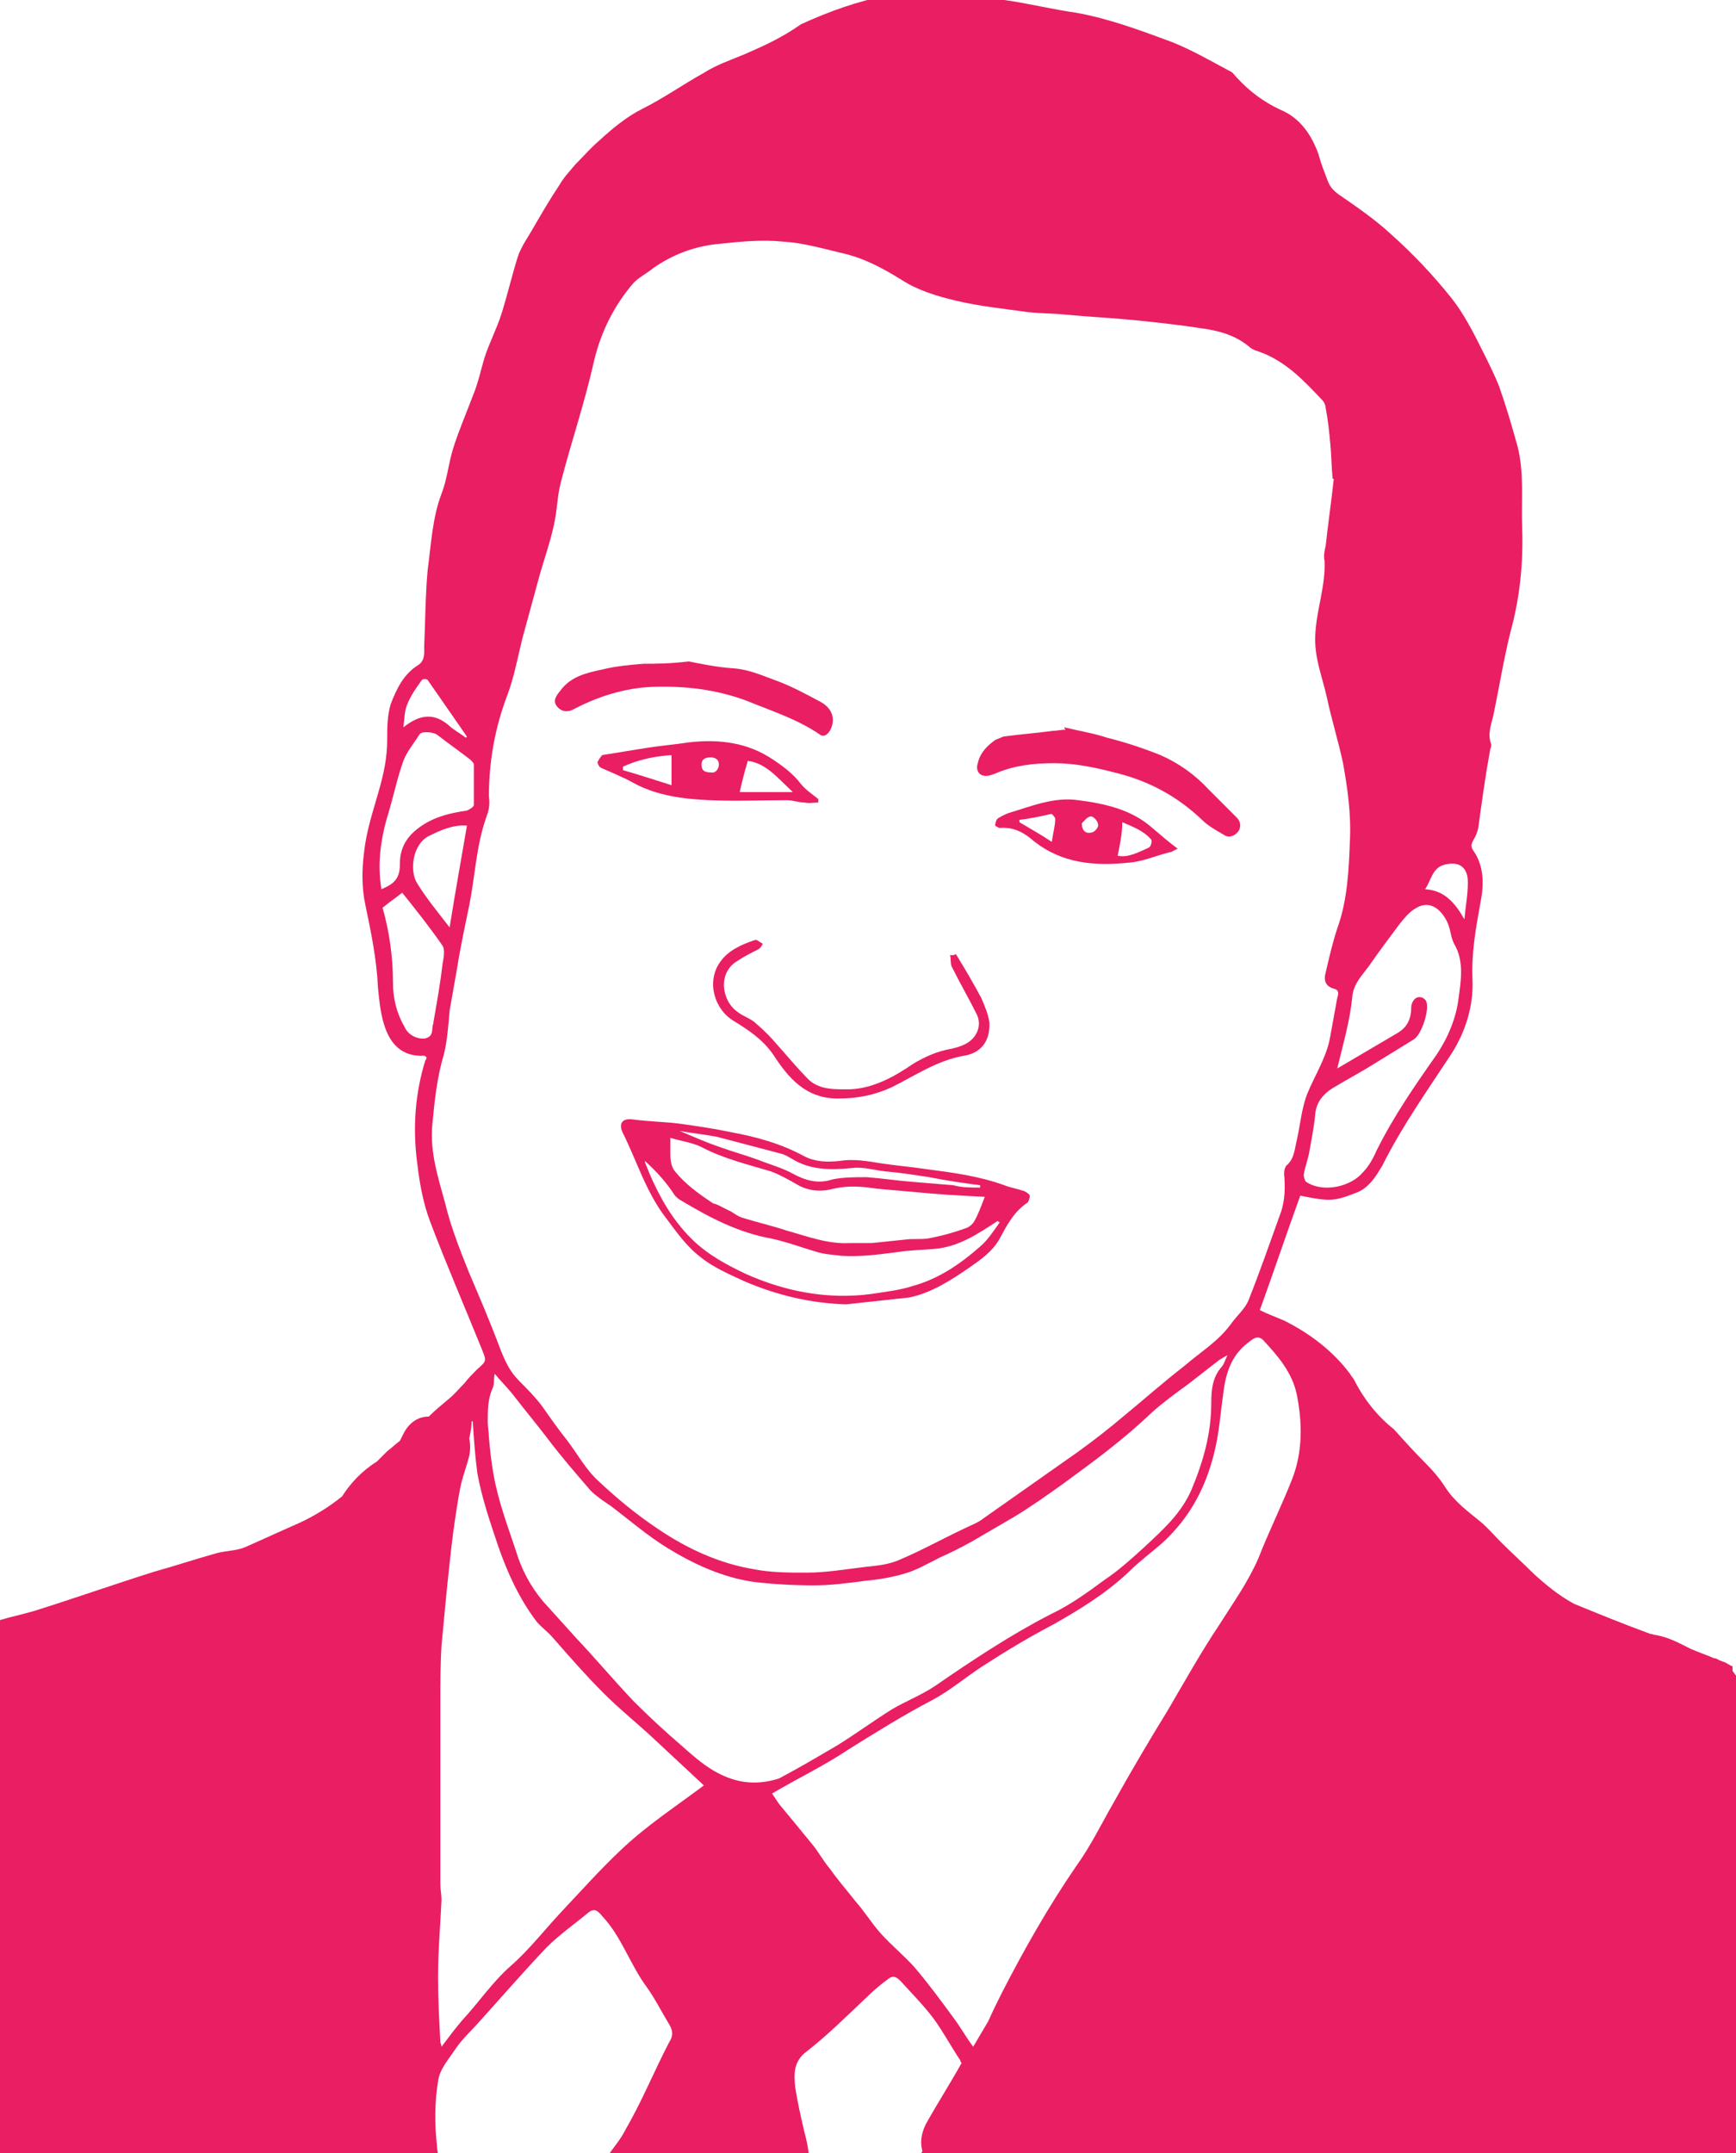 <?xml version="1.0" encoding="utf-8"?>
<!-- Generator: Adobe Illustrator 19.2.1, SVG Export Plug-In . SVG Version: 6.00 Build 0)  -->
<svg version="1.1" id="Layer_1" xmlns="http://www.w3.org/2000/svg" xmlns:xlink="http://www.w3.org/1999/xlink" x="0px" y="0px"
	 viewBox="0 0 150.2 186.2" style="enable-background:new 0 0 150.2 186.2;" xml:space="preserve">
<style type="text/css">
	.st0{fill:#E91E63;}
</style>
<g id="pharm-donald-red">
	<path class="st0" d="M150.2,186.2v-41.3c-0.1-0.1-0.2-0.3-0.3-0.4v-0.4c-0.3-0.1-0.5-0.3-0.8-0.4c-0.1,0-0.2-0.1-0.3-0.1
		c-0.2-0.1-0.3-0.2-0.5-0.2c-0.7-0.3-1.3-0.5-2-0.8c-1-0.5-1.9-1-3-1.2c-0.2,0-0.3-0.1-0.5-0.1c-2.2-0.8-4.4-1.7-6.6-2.6
		c-1.3-0.7-2.4-1.6-3.5-2.6c-0.9-0.9-1.9-1.8-2.8-2.7c-0.6-0.6-1.2-1.3-1.8-1.8c-1.1-0.9-2.2-1.7-3-2.9c-0.5-0.8-1.1-1.5-1.7-2.1
		c-1-1-1.9-2-2.8-3c-1.4-1.1-2.6-2.6-3.4-4.2c-0.1-0.2-0.3-0.4-0.4-0.6c-1.5-2-3.5-3.5-5.7-4.6c-0.7-0.3-1.5-0.6-2.1-0.9
		c1.2-3.3,2.3-6.6,3.5-9.9c2.5,0.5,2.9,0.5,4.7-0.2c1.2-0.4,1.8-1.4,2.4-2.4c1.7-3.4,3.9-6.5,6-9.7c1.2-1.9,1.9-4.1,1.8-6.4
		c-0.1-2.3,0.3-4.5,0.7-6.7c0.3-1.5,0.3-3.1-0.6-4.4c-0.3-0.4-0.2-0.6,0-1c0.2-0.3,0.3-0.6,0.4-1c0.3-2.2,0.6-4.4,1-6.6
		c0-0.2,0.2-0.5,0.1-0.7c-0.3-0.8,0-1.6,0.2-2.4c0.5-2.4,0.9-4.9,1.5-7.3c0.8-2.9,1.1-5.9,1-8.9c-0.1-2.4,0.2-4.7-0.4-7.1
		c-0.5-1.8-1-3.5-1.6-5.2c-0.4-1-0.9-2-1.4-3c-0.8-1.6-1.6-3.2-2.7-4.6c-1.6-2-3.3-3.8-5.2-5.5c-1.4-1.3-3-2.4-4.6-3.5
		c-0.4-0.3-0.7-0.6-0.9-1.1c-0.3-0.8-0.6-1.5-0.8-2.3c-0.6-1.7-1.6-3.2-3.3-3.9c-1.5-0.7-2.7-1.6-3.8-2.8c-0.2-0.2-0.3-0.4-0.5-0.5
		c-1.7-0.9-3.4-1.9-5.2-2.6c-2.7-1-5.4-2-8.2-2.5c-2.1-0.3-4.1-0.8-6.2-1.1c-2.1-0.2-4.2-0.2-6.4-0.3c-0.2,0-0.5,0-0.7-0.1
		c-1,0-2.1-0.2-3,0c-2.6,0.5-5.1,1.4-7.5,2.5C67.6,3.3,66,4,64.4,4.7c-1.2,0.5-2.4,0.9-3.5,1.6c-1.8,1-3.5,2.2-5.3,3.1
		c-1.4,0.7-2.6,1.7-3.8,2.8c-0.7,0.6-1.3,1.3-2,2c-0.5,0.6-1,1.1-1.4,1.8c-0.8,1.2-1.5,2.4-2.2,3.6c-0.5,0.9-1.1,1.7-1.4,2.6
		c-0.5,1.6-0.9,3.3-1.4,4.9c-0.4,1.3-1.1,2.6-1.5,3.9c-0.3,1-0.5,2-0.9,3c-0.6,1.6-1.3,3.2-1.8,4.8c-0.4,1.3-0.5,2.6-1,3.9
		c-0.8,2.1-0.9,4.4-1.2,6.6c-0.2,2.2-0.2,4.4-0.3,6.6c0,0.5,0.1,1.2-0.5,1.6c-1.3,0.8-1.9,2.1-2.4,3.4c-0.3,1-0.3,2.1-0.3,3.1
		c0,1.5-0.3,2.9-0.7,4.3c-0.5,1.8-1.1,3.5-1.3,5.4c-0.2,1.5-0.2,3.1,0.1,4.5c0.5,2.4,1,4.8,1.1,7.2c0.1,1,0.2,2.1,0.5,3.1
		c0.5,1.7,1.5,2.9,3.5,2.8c0.1,0,0.1,0.1,0.2,0.1c0,0.1,0,0.2-0.1,0.3c-0.9,2.9-1.1,5.9-0.7,8.9c0.2,1.7,0.5,3.4,1.1,5
		c1.4,3.7,3,7.4,4.5,11.1c0.4,1,0.4,1-0.4,1.7c-0.4,0.4-0.8,0.8-1.1,1.2c-0.5,0.5-0.9,1-1.4,1.4c-0.6,0.5-1.2,1-1.7,1.5
		c-0.9,0-1.7,0.5-2.2,1.5c-0.1,0.2-0.2,0.4-0.3,0.6c-0.4,0.3-0.7,0.6-1.1,0.9c-0.3,0.3-0.6,0.6-0.9,0.9c-1.3,0.8-2.3,1.9-3,3
		c-1.1,0.9-2.4,1.7-3.7,2.3c-1.6,0.7-3.1,1.4-4.7,2.1c-0.7,0.3-1.6,0.3-2.4,0.5c-1.8,0.5-3.6,1.1-5.4,1.6c-3.5,1.1-6.9,2.3-10.4,3.4
		c-1,0.3-2,0.5-3,0.8v1.4c-0.1,0.1-0.2,0.2-0.4,0.2v44.8h38.3c0-0.3-0.1-0.7-0.1-1c-0.2-1.8-0.2-3.7,0.1-5.5c0.1-1,0.9-1.9,1.5-2.8
		c0.6-0.9,1.4-1.6,2.1-2.4c1.9-2.1,3.8-4.3,5.8-6.4c1.1-1.1,2.4-2,3.6-3c0.5-0.4,0.8-0.2,1.2,0.3c1.7,1.8,2.4,4.2,3.9,6.2
		c0.7,1,1.2,2,1.8,3c0.4,0.6,0.5,1.1,0.1,1.7c-1.3,2.5-2.4,5.2-3.8,7.6c-0.4,0.8-1,1.5-1.5,2.2h17.4c-0.1-0.7-0.2-1.3-0.4-2
		c-0.3-1.3-0.6-2.6-0.8-3.9c-0.1-1.1-0.2-2.2,1-3.1c1.8-1.4,3.4-3,5.1-4.6c0.6-0.6,1.3-1.2,2-1.7c0.4-0.3,0.7-0.1,1,0.2
		c1,1.1,2,2.1,2.9,3.3c0.8,1.1,1.5,2.4,2.3,3.6c0,0.1,0,0.1,0.1,0.2c-1,1.8-2.1,3.5-3.1,5.3c-0.4,0.8-0.5,1.6-0.3,2.3
		c0,0.1-0.1,0.2-0.1,0.2H150.2z M124.9,74.8c1-0.3,2.1-0.1,2.1,1.5c0,1.1-0.2,2.1-0.3,3.2c-0.8-1.4-1.7-2.5-3.4-2.6
		C123.8,76.2,123.9,75.1,124.9,74.8z M118.4,83.6c0.9-1.3,1.8-2.5,2.7-3.7c0.4-0.5,0.8-1,1.3-1.3c1.2-0.8,2.2-0.1,2.8,1.1
		c0.3,0.6,0.3,1.3,0.6,1.9c0.9,1.5,0.6,3.2,0.4,4.7c-0.2,1.7-0.9,3.4-1.9,4.9c-1.9,2.7-3.7,5.3-5.2,8.3c-0.3,0.7-0.7,1.4-1.2,1.9
		c-1,1.2-3.4,1.8-4.9,0.8c-0.1-0.1-0.2-0.4-0.2-0.6c0.1-0.7,0.4-1.4,0.5-2.1c0.2-1.1,0.4-2.1,0.5-3.2c0.1-1,0.7-1.7,1.5-2.2
		c1-0.6,2.1-1.2,3.1-1.8c1.3-0.8,2.6-1.6,3.9-2.4c0.7-0.4,1.4-2.6,1.1-3.3c-0.2-0.4-0.7-0.5-1-0.2c-0.2,0.2-0.3,0.5-0.3,0.7
		c0,1.1-0.4,1.8-1.3,2.3c-1.7,1-3.4,2-5.1,3c0.5-2.1,1.1-4.1,1.3-6.2C117.1,85.1,117.8,84.4,118.4,83.6z M35.2,61
		c0.3-0.8,0.8-1.5,1.3-2.2c0.1-0.1,0.4-0.1,0.5,0c1.1,1.6,2.3,3.3,3.4,4.9c0,0-0.1,0.1-0.1,0.1c-0.5-0.4-1.1-0.7-1.5-1.1
		c-1.2-1-2.4-1-3.9,0.2C35,62.1,35,61.5,35.2,61z M33.7,70c0.4-1.4,0.7-2.8,1.2-4.2c0.3-0.8,0.9-1.5,1.4-2.3
		c0.2-0.3,1.3-0.2,1.6,0.1c0.9,0.7,1.9,1.4,2.8,2.1c0.1,0.1,0.3,0.3,0.3,0.4c0,1.2,0,2.3,0,3.5c0,0.2-0.4,0.4-0.6,0.5
		c-1.4,0.2-2.7,0.5-3.9,1.3c-1.2,0.8-1.9,1.8-1.9,3.3c0,1.2-0.4,1.7-1.6,2.2C32.6,74.5,33,72.2,33.7,70z M40.4,71.4
		c-0.5,2.9-1,5.7-1.5,8.8c-1-1.3-2-2.5-2.8-3.8c-0.7-1.1-0.4-3.4,1-4.1C38.1,71.8,39.2,71.3,40.4,71.4z M36.8,89.8
		c-0.7,0.1-1.5-0.3-1.8-1C34.3,87.6,34,86.3,34,85c0-2.2-0.3-4.4-0.9-6.5c0.6-0.5,1.2-0.9,1.7-1.3c1.2,1.5,2.4,3,3.5,4.6
		c0.2,0.3,0.1,1,0,1.5c-0.2,1.7-0.5,3.4-0.8,5.1c0,0,0,0,0,0.1C37.3,88.9,37.6,89.6,36.8,89.8z M40.6,110.1c-0.8-2-1.6-4-2.1-6.1
		c-0.6-2.2-1.3-4.3-1.1-6.7c0.2-2.1,0.4-4.1,1-6.1c0.3-1.2,0.4-2.6,0.5-3.8c0.2-1.1,0.4-2.3,0.6-3.4c0.3-1.9,0.7-3.8,1.1-5.7
		c0.5-2.5,0.6-5.2,1.5-7.7c0.2-0.5,0.3-1.1,0.2-1.7c0-3,0.5-5.9,1.6-8.8c0.6-1.6,0.9-3.3,1.3-4.9c0.5-1.8,1-3.7,1.5-5.5
		c0.4-1.4,0.9-2.8,1.2-4.2c0.3-1.2,0.3-2.5,0.6-3.7c0.9-3.5,2.1-7,2.9-10.6c0.6-2.5,1.7-4.7,3.3-6.6c0.5-0.6,1.2-0.9,1.8-1.4
		c1.7-1.2,3.6-1.9,5.6-2.1c1.9-0.2,3.8-0.4,5.7-0.2c1.7,0.1,3.4,0.6,5.1,1c1.8,0.4,3.5,1.3,5.1,2.3c1.4,0.9,3,1.4,4.7,1.8
		c2.1,0.5,4.2,0.7,6.3,1c1,0.1,2.1,0.1,3.1,0.2c2.1,0.2,4.2,0.3,6.2,0.5c1.9,0.2,3.8,0.4,5.7,0.7c1.5,0.2,2.9,0.6,4.1,1.6
		c0.2,0.2,0.5,0.3,0.8,0.4c2.3,0.8,3.9,2.5,5.5,4.2c0.2,0.2,0.3,0.5,0.3,0.7c0.2,1,0.3,2,0.4,3.1c0.1,1,0.1,2,0.2,3c0,0,0.1,0,0.1,0
		c-0.2,1.9-0.5,3.9-0.7,5.8c-0.1,0.4-0.2,0.9-0.1,1.3c0.1,2.2-0.7,4.2-0.8,6.4c-0.1,2,0.6,3.6,1,5.4c0.4,1.9,1,3.8,1.4,5.7
		c0.4,2.2,0.7,4.4,0.6,6.6c-0.1,2.6-0.2,5.2-1.1,7.7c-0.4,1.2-0.7,2.5-1,3.8c-0.2,0.7,0,1.2,0.7,1.4c0.5,0.1,0.4,0.5,0.3,0.8
		c-0.2,1.1-0.4,2.2-0.6,3.3c-0.3,1.8-1.3,3.3-2,5c-0.5,1.3-0.6,2.7-0.9,4c-0.2,0.8-0.2,1.6-0.9,2.2c-0.1,0.1-0.2,0.4-0.2,0.7
		c0.1,1.1,0.1,2.3-0.3,3.4c-0.9,2.5-1.8,5.1-2.8,7.6c-0.3,0.7-1,1.3-1.5,2c-1.1,1.5-2.6,2.4-4,3.6c-1.8,1.4-3.5,2.9-5.2,4.3
		c-1.3,1.1-2.7,2.2-4.1,3.2c-2.7,1.9-5.4,3.8-8.1,5.7c-0.5,0.4-1.1,0.6-1.7,0.9c-1.9,0.9-3.7,1.9-5.6,2.7c-0.9,0.4-1.9,0.5-2.9,0.6
		c-1.7,0.2-3.4,0.5-5.1,0.5c-1.5,0-3.1,0-4.6-0.3c-3-0.5-5.8-1.8-8.3-3.5c-1.8-1.2-3.5-2.6-5.1-4.1c-1.1-1-1.8-2.3-2.7-3.5
		c-0.8-1-1.5-2-2.2-3c-0.6-0.8-1.3-1.5-2-2.2c-0.8-0.8-1.2-1.7-1.6-2.7C42.4,114.3,41.5,112.2,40.6,110.1z M53.7,160
		c-1.8,1.7-3.4,3.5-5.1,5.3c-1.5,1.6-2.8,3.3-4.4,4.7c-1.6,1.4-2.8,3.2-4.2,4.7c-0.6,0.7-1.2,1.5-1.8,2.3c0-0.2-0.1-0.3-0.1-0.4
		c-0.1-1.9-0.2-3.7-0.2-5.6c0-2.3,0.2-4.5,0.3-6.7c0-0.4-0.1-0.9-0.1-1.4c0-5.2,0-10.5,0-15.7c0-1.6,0-3.3,0.1-4.9
		c0.3-3.2,0.6-6.5,1-9.7c0.2-1.4,0.4-2.9,0.7-4.3c0.2-0.8,0.5-1.6,0.7-2.4c0.1-0.5,0.1-1,0-1.5c0.1-0.5,0.2-0.9,0.2-1.4
		c0,0,0-0.1,0.1-0.1c0.1,1.5,0.2,3,0.4,4.5c0.4,2.2,1.1,4.2,1.8,6.3c0.8,2.3,1.8,4.5,3.3,6.5c0.4,0.5,1,0.9,1.5,1.5
		c1.4,1.6,2.8,3.2,4.3,4.7c1.4,1.4,2.9,2.6,4.3,3.9c1.5,1.4,3,2.8,4.4,4.1C58.5,156.2,55.9,157.9,53.7,160z M61.7,153.1
		c-1-0.6-1.9-1.4-2.8-2.2c-1.4-1.2-2.8-2.5-4.1-3.8c-1.7-1.8-3.3-3.7-5-5.5c-0.9-1-1.9-2.1-2.8-3.1c-1.1-1.3-1.9-2.8-2.4-4.5
		c-0.7-2.1-1.5-4.2-1.9-6.5c-0.2-1.1-0.3-2.1-0.4-3.2c0-0.4-0.1-0.9-0.1-1.3c0-1,0-2,0.4-2.9c0.2-0.4,0.1-0.8,0.2-1.3
		c0.5,0.6,1,1.1,1.5,1.7c1,1.3,2,2.5,3,3.8c1.2,1.6,2.5,3.1,3.8,4.6c0.5,0.5,1.1,0.9,1.7,1.3c1.6,1.2,3.2,2.6,5,3.7
		c2.3,1.4,4.7,2.5,7.4,2.9c1.7,0.2,3.5,0.3,5.2,0.3c1.5,0,3-0.2,4.5-0.4c1.1-0.1,2.3-0.3,3.3-0.6c1.1-0.3,2.1-0.9,3.1-1.4
		c0.9-0.4,1.9-0.9,2.8-1.4c1.2-0.7,2.4-1.4,3.6-2.1c1.5-0.9,2.9-1.9,4.3-2.9c2.6-1.9,5.2-3.8,7.6-6.1c1-0.9,2.1-1.7,3.2-2.5
		c0.9-0.7,1.8-1.4,2.7-2.1c0.2-0.1,0.3-0.2,0.7-0.4c-0.2,0.4-0.3,0.8-0.5,1c-0.8,0.9-0.9,2-0.9,3.1c0,2.7-0.7,5.1-1.7,7.5
		c-0.9,2.1-2.5,3.5-4.1,5c-1.1,1-2.2,2-3.4,2.8c-1.5,1.1-3,2.2-4.7,3c-3.5,1.8-6.8,4-10,6.2c-1.2,0.8-2.5,1.3-3.7,2
		c-1.6,1-3.1,2.1-4.7,3.1c-1.7,1-3.4,2-5.1,2.9C65.2,154.5,63.4,154.1,61.7,153.1z M82.5,174.5c-1.1-1.5-2.2-3-3.4-4.4
		c-0.9-1-2-1.9-2.9-2.9c-0.8-0.9-1.4-1.9-2.2-2.8c-0.7-0.9-1.5-1.8-2.2-2.8c-0.6-0.7-1-1.5-1.6-2.2c-0.9-1.1-1.8-2.2-2.8-3.4
		c-0.2-0.3-0.4-0.6-0.6-0.9c2.2-1.3,4.5-2.4,6.6-3.8c2.4-1.5,4.8-3,7.3-4.3c1.5-0.8,2.9-2,4.3-2.9c2-1.3,4-2.5,6.1-3.6
		c2.3-1.3,4.6-2.7,6.6-4.6c0.9-0.9,2-1.7,2.9-2.5c2.5-2.3,3.9-5.1,4.6-8.4c0.3-1.4,0.4-2.8,0.6-4.2c0.2-1.8,0.6-3.5,2.2-4.7
		c0.4-0.3,0.8-0.7,1.3-0.2c1.3,1.4,2.5,2.8,2.9,4.7c0.5,2.5,0.5,5-0.4,7.3c-0.9,2.3-2,4.5-2.9,6.8c-0.9,2.1-2.2,3.9-3.4,5.8
		c-1.6,2.4-3,4.9-4.4,7.3c-1.6,2.6-3.2,5.3-4.7,8c-1.1,1.9-2,3.8-3.3,5.6c-2.4,3.5-4.5,7.2-6.4,10.9c-0.4,0.8-0.8,1.6-1.2,2.5
		c-0.4,0.7-0.9,1.5-1.3,2.2C83.6,176.2,83.1,175.3,82.5,174.5z"/>
	<path class="st0" d="M73.2,112.8c-3.1-0.1-6-0.8-8.8-2c-1.3-0.6-2.7-1.2-3.8-2.1c-1.2-0.9-2.1-2.2-3-3.4c-1.7-2.2-2.5-4.9-3.7-7.3
		c-0.4-0.8-0.1-1.3,0.8-1.2c1.4,0.2,2.9,0.2,4.3,0.4c1.4,0.2,2.8,0.4,4.2,0.7c2.2,0.4,4.4,1,6.4,2.1c1,0.5,2,0.5,3,0.4
		c1.2-0.2,2.4,0,3.6,0.2c1.3,0.2,2.6,0.3,3.9,0.5c2.3,0.3,4.6,0.6,6.8,1.4c0.5,0.2,1.1,0.3,1.7,0.5c0.2,0.1,0.4,0.2,0.5,0.4
		c0,0.2-0.1,0.5-0.2,0.6c-1.2,0.8-1.8,2-2.4,3.1c-0.6,1.1-1.6,1.8-2.6,2.5c-1.6,1.1-3.3,2.2-5.2,2.6C76.9,112.4,75,112.6,73.2,112.8
		z M85.2,103.5c-2-0.1-3.9-0.2-5.9-0.4c-1.1-0.1-2.3-0.2-3.4-0.3c-1.3-0.2-2.5-0.3-3.8,0c-1.1,0.3-2.2,0.2-3.2-0.4
		c-0.7-0.4-1.4-0.8-2.2-1.1c-2-0.6-4.1-1.1-6-2.1c-0.8-0.4-1.7-0.5-2.7-0.8c0,0.5,0,0.9,0,1.2c0,0.6,0,1.2,0.4,1.7
		c0.9,1.1,2,1.9,3.2,2.7c0.1,0.1,0.3,0.1,0.5,0.2c0.4,0.2,0.8,0.4,1.2,0.6c0.3,0.2,0.6,0.4,0.9,0.5c1.3,0.4,2.6,0.7,3.8,1.1
		c1.8,0.5,3.6,1.2,5.5,1.1c0.6,0,1.3,0,1.9,0c1-0.1,1.9-0.2,2.9-0.3c0.7-0.1,1.3,0,2-0.1c1.1-0.2,2.2-0.5,3.3-0.9
		c0.3-0.1,0.6-0.4,0.7-0.6C84.6,105.1,84.9,104.3,85.2,103.5z M55.8,100.4c0,0,0,0.1,0,0.1c0.1,0.3,0.3,0.7,0.4,1
		c0.9,2.1,2,4,3.6,5.6c1.4,1.4,3.1,2.3,4.8,3.1c3.4,1.5,7,2.2,10.8,1.7c1.2-0.2,2.4-0.3,3.6-0.7c2.2-0.6,4.1-1.9,5.8-3.4
		c0.7-0.6,1.2-1.4,1.7-2.1c-0.1,0-0.1-0.1-0.2-0.1c-1.7,1.1-3.3,2.2-5.4,2.4c-1.1,0.1-2.2,0.1-3.4,0.3c-1.6,0.2-3.1,0.4-4.7,0.3
		c-0.7-0.1-1.3-0.1-2-0.3c-1.4-0.4-2.7-0.9-4.1-1.2c-2.8-0.5-5.3-1.8-7.8-3.3c-0.2-0.1-0.4-0.3-0.5-0.4
		C57.7,102.3,56.8,101.3,55.8,100.4z M84.8,102.7c0-0.1,0-0.1,0-0.2c-1.5-0.2-2.9-0.4-4.4-0.7c-1.3-0.2-2.6-0.4-3.8-0.5
		c-0.9-0.1-1.9-0.4-2.8-0.3c-1.9,0.2-3.7,0.2-5.3-0.8c-0.2-0.1-0.5-0.3-0.8-0.4c-1.9-0.5-3.8-1-5.7-1.5c-1.1-0.2-2.1-0.3-3.2-0.5
		c1.2,0.5,2.3,1,3.5,1.4c1.1,0.4,2.2,0.7,3.3,1.1c1,0.4,2.1,0.7,3,1.2c1.1,0.6,2.2,0.9,3.4,0.5c0.9-0.2,2-0.2,3-0.2
		c1.3,0.1,2.6,0.3,3.9,0.4c1.2,0.1,2.4,0.2,3.6,0.3C83.2,102.7,84,102.7,84.8,102.7z"/>
	<path class="st0" d="M92.1,62.9c1.2,0.3,2.5,0.5,3.7,0.9c1.6,0.4,3.1,0.9,4.6,1.5c1.6,0.7,3,1.7,4.2,3c0.8,0.8,1.6,1.6,2.4,2.4
		c0.3,0.3,0.4,0.7,0.2,1.1c-0.3,0.5-0.9,0.7-1.3,0.4c-0.7-0.4-1.4-0.8-1.9-1.3c-2.1-2-4.5-3.3-7.2-4c-1.9-0.5-3.7-0.9-5.6-0.9
		c-1.8,0-3.5,0.2-5.1,0.9c-0.3,0.1-0.5,0.2-0.8,0.2c-0.6,0-0.9-0.5-0.7-1.1c0.2-0.9,0.8-1.5,1.5-2c0.2-0.1,0.5-0.2,0.7-0.3
		c1.4-0.2,2.9-0.3,4.3-0.5c0.4,0,0.7-0.1,1.1-0.1C92.1,63,92.1,63,92.1,62.9z"/>
	<path class="st0" d="M59.6,57.2c1,0.2,2.4,0.5,3.9,0.6c1.3,0.1,2.4,0.6,3.5,1c1.4,0.5,2.7,1.2,4,1.9c1.1,0.6,1.3,1.6,0.8,2.5
		c-0.2,0.3-0.5,0.6-0.9,0.3c-1.9-1.3-4.1-2-6.3-2.9c-2.7-1-5.4-1.3-8.2-1.2c-2.3,0.1-4.6,0.8-6.7,1.9c-0.5,0.3-1.1,0.3-1.5-0.2
		c-0.4-0.5-0.1-0.9,0.3-1.4c0.9-1.2,2.2-1.5,3.6-1.8c1.2-0.3,2.4-0.4,3.6-0.5C56.7,57.4,57.9,57.4,59.6,57.2z"/>
	<path class="st0" d="M70.8,69.4c-0.4,0-0.8,0.1-1.2,0c-0.5,0-1-0.2-1.5-0.2c-2.2,0-4.5,0.1-6.7,0c-2.3-0.1-4.6-0.4-6.6-1.5
		c-0.9-0.5-1.9-0.9-2.8-1.3c-0.2-0.1-0.3-0.4-0.3-0.5c0.1-0.2,0.3-0.5,0.4-0.6c1.2-0.2,2.5-0.4,3.7-0.6c1.2-0.2,2.5-0.3,3.8-0.5
		c2.6-0.3,5.1,0,7.3,1.5c0.9,0.6,1.7,1.2,2.4,2.1c0.4,0.5,1,0.9,1.5,1.3C70.8,69.2,70.8,69.3,70.8,69.4z M68.6,68.5
		c-1.3-1.2-2.3-2.5-3.9-2.7c-0.3,1-0.5,1.8-0.7,2.7C65.4,68.5,66.9,68.5,68.6,68.5z M58.1,65.3c-1.5,0.1-2.9,0.4-4.2,1
		c0,0.1,0,0.2,0,0.3c1.4,0.4,2.9,0.9,4.2,1.3C58.1,66.9,58.1,66.2,58.1,65.3z M61.5,66.8c0.4,0.1,0.7-0.3,0.7-0.7
		c0-0.4-0.3-0.6-0.7-0.6c-0.4,0-0.8,0.1-0.8,0.6C60.7,66.5,60.8,66.8,61.5,66.8z"/>
	<path class="st0" d="M101.9,73.4c-0.3,0.1-0.5,0.3-0.7,0.3c-1.2,0.3-2.3,0.8-3.5,0.9c-3,0.3-5.8,0.1-8.3-1.9
		c-0.8-0.7-1.7-1.2-2.9-1.1c-0.1,0-0.4-0.2-0.4-0.2c0-0.2,0.1-0.5,0.2-0.6c0.3-0.2,0.7-0.4,1-0.5c2-0.6,3.9-1.4,6-1.1
		c2.3,0.3,4.6,0.8,6.4,2.4C100.4,72.2,101.1,72.8,101.9,73.4z M96.7,74c0.9,0.2,1.8-0.3,2.7-0.7c0.2-0.1,0.3-0.6,0.2-0.7
		c-0.7-0.8-1.6-1.1-2.5-1.5C97.1,72.1,96.9,73,96.7,74z M91,72.8c0.1-0.7,0.3-1.4,0.3-2c0-0.1-0.3-0.5-0.4-0.4
		c-0.9,0.2-1.8,0.4-2.7,0.5c0,0.1,0,0.1,0,0.2C89.2,71.7,90.1,72.2,91,72.8z M93.6,71.2c0,0.7,0.4,0.9,0.8,0.8
		c0.3,0,0.7-0.5,0.6-0.7c0-0.3-0.4-0.7-0.6-0.7C94.1,70.6,93.8,71,93.6,71.2z"/>
	<path class="st0" d="M82.7,82.5c0.8,1.3,1.5,2.5,2.2,3.8c0.3,0.7,0.6,1.4,0.7,2.1c0.1,1.8-0.9,2.7-2.2,2.9
		c-2.3,0.4-4.2,1.7-6.2,2.7c-1.5,0.7-3,1-4.7,1c-2.8,0-4.3-1.8-5.6-3.8c-0.9-1.3-2.1-2.1-3.4-2.9c-1.7-1-2.4-3.4-1.2-5.1
		c0.7-1,1.8-1.5,3-1.9c0.2-0.1,0.4,0.2,0.7,0.3c-0.1,0.2-0.2,0.4-0.4,0.5c-0.6,0.3-1.2,0.6-1.8,1c-1.7,1-1.4,3.4,0,4.4
		c0.5,0.4,1.2,0.6,1.6,1c0.7,0.6,1.3,1.2,1.8,1.8c0.9,1,1.8,2.1,2.8,3.1c1,0.9,2.4,0.8,3.6,0.8c2-0.1,3.8-1.1,5.4-2.2
		c1-0.6,2.1-1.1,3.3-1.3c0.4-0.1,0.8-0.2,1.2-0.4c1-0.5,1.5-1.6,1-2.6c-0.7-1.4-1.4-2.6-2.1-4c-0.2-0.3-0.1-0.7-0.2-1.1
		C82.5,82.6,82.6,82.6,82.7,82.5z"/>
</g>
</svg>
